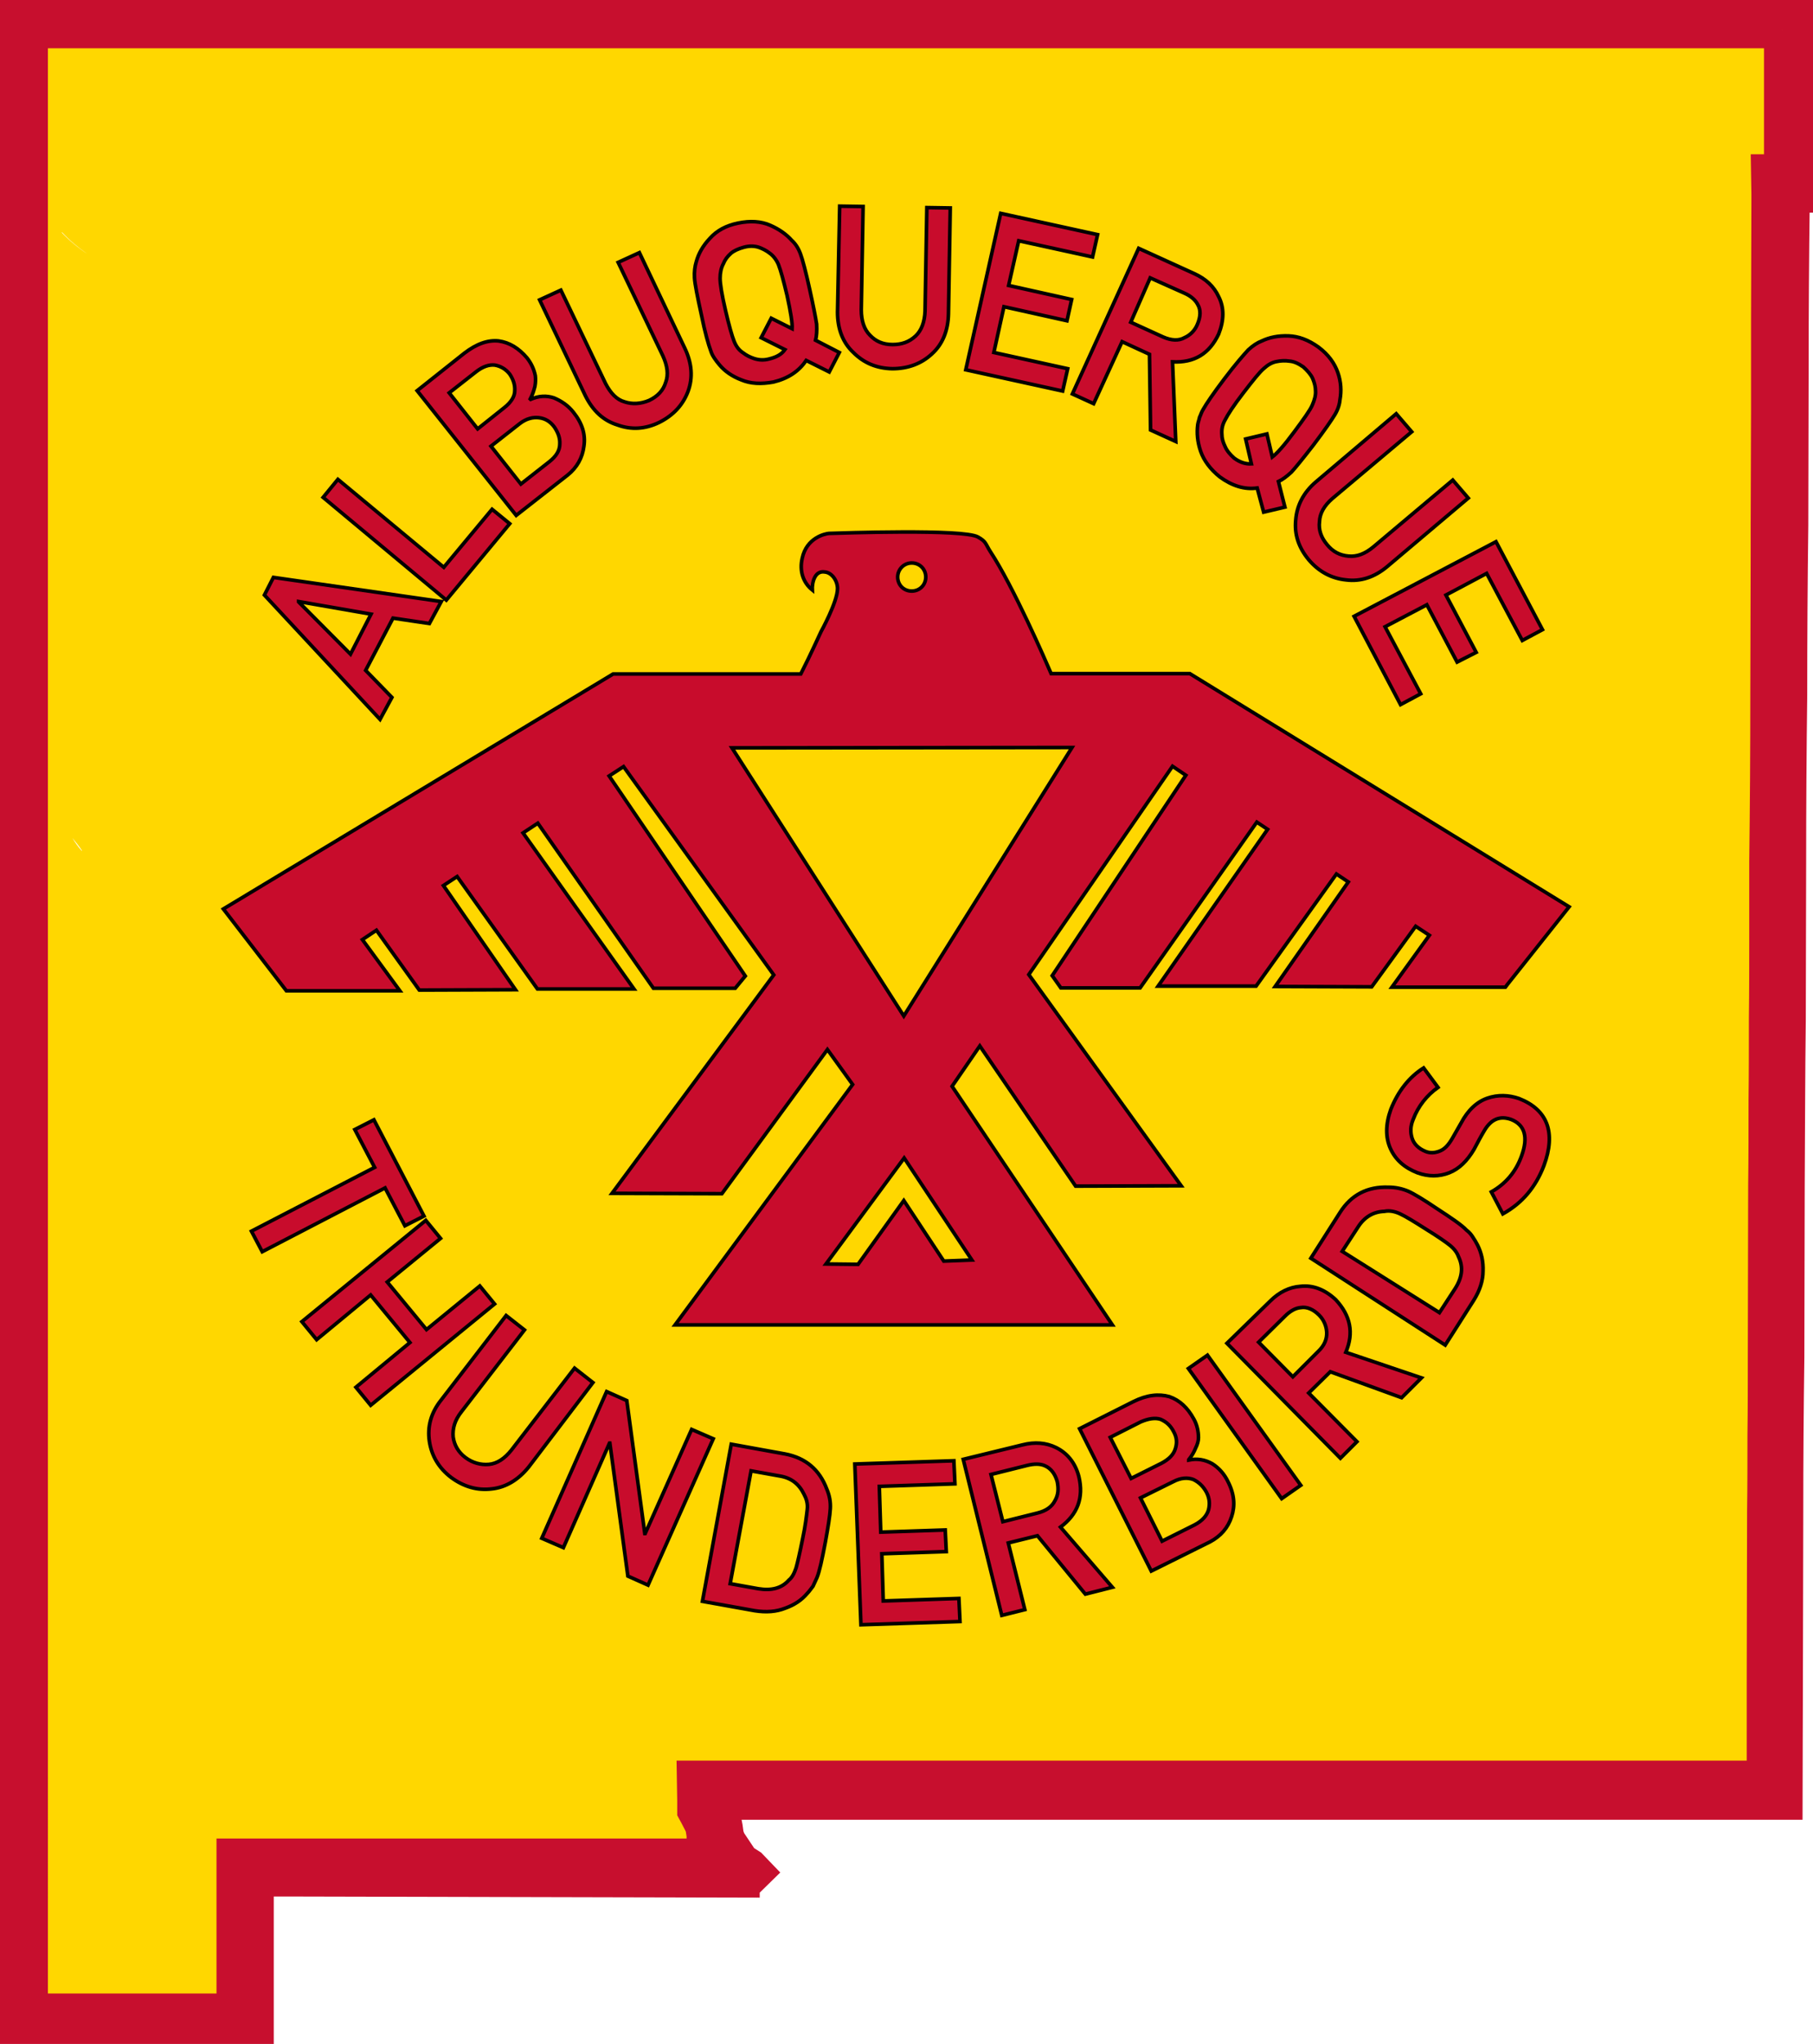 <svg xmlns="http://www.w3.org/2000/svg" xml:space="preserve" width="503.3" height="567.1"><path d="M127.1 95v562h68.5v-43.4h11.8c14.3 0 28.4.1 42.6.1 14.3 0 28.4.1 42.6.1 14.2 0 28.6.1 42.9.1l1 .4 1.1 1.1-4.9-5.1-1.1-.7-1.1-.1-1-.5-.8-.9-.6-1.1.6-.7-2-3-.6-1.6-.3-2.2-.4-2.1-1.8-3.5v-1.6h296.1c0-11 .1-21.9.1-32.7 0-15.7.1-31.5.1-47.4 0-14.5.1-28.9.3-43.2 0-15.7.1-31.5.1-47.1.1-15.5.1-31 .3-46.5 0-14.5.1-28.9.1-43.4 0-15.6.1-31.1.3-46.7 0-15.7.1-31.5.3-47.2 0-14.7.1-29.5.1-44.2 0-15.2.1-30.4.3-45.6v-1.9h3.4V95.2zm20.1 233.6c-1-1.1-1.9-2.4-2.6-3.6.9 1.1 1.8 2.2 2.6 3.4.1.1 0 .2 0 .2m-5.5-171.5v-.2c2 2.2 4.4 4.2 7.1 6.1-2.7-1.8-5.1-3.8-7.1-5.9" style="fill:gold" transform="translate(-124.5 -92.5)"/><path stroke-miterlimit="10" d="M619.2 100.9v39.4h-3.6l.1 6v1.6c0 11.4-.1 22.6-.1 34v24.7l-.1 31.1v8.5c0 12.9-.1 25.9-.1 38.7 0 15.6-.1 31.1-.3 46.7v20.5c0 7.6 0 15.2-.1 22.9 0 7.6 0 15.2-.1 22.9 0 7.9 0 15.7-.1 23.6 0 15.7-.1 31.5-.1 47.2 0 7.4 0 14.7-.1 22.1 0 7 0 14.1-.1 21.1 0 15.7-.1 31.5-.1 47.2V586h-297l.1 6.1v2.8l.6 1.1 1.4 2.7.3 1 .3 2v.7l.3.6.6 1.6.1.4v.6l1 2H189.6v43h-56.8V100.9h486.4M625 95H127v562.1h68.5v-43.4h11.8c14.3 0 28.4.1 42.6.1 14.3 0 28.4.1 42.6.1 14.2 0 28.6.1 42.9.1l1 .4 1.1 1.1-4.9-5.1-1.1-.7-1.1-.1-1-.5-.8-.9-.6-1.1.6-.7-2-3-.6-1.6-.3-2.2-.4-2.1-1.8-3.5v-1.6h296.4c0-11 .1-21.9.1-32.7 0-15.7.1-31.5.1-47.4 0-14.5.1-28.9.3-43.2 0-15.7.1-31.5.1-47.1.1-15.5.1-31 .3-46.5 0-14.5.1-28.9.1-43.4 0-15.6.1-31.1.3-46.7 0-15.7.1-31.5.3-47.2 0-14.7.1-29.5.1-44.2 0-15.2.1-30.4.3-45.6v-1.9h3.4v-5c-.3-15.9-.3-31.1-.3-46.5Z" style="fill:#c70f2e;stroke:#c70f2e;stroke-width:10;stroke-miterlimit:10" transform="translate(-124.5 -92.5)"/><path stroke-miterlimit="10" d="m228.5 416.4-5.5-10.5 5.3-2.7 13.9 26.7-5.3 2.7-5.5-10.5-34.1 17.7-3-5.7zm9.8 48.6-10.9-13.2-15 12.4-4.1-5 34.4-28.1 4.1 5-14.8 12.1 10.9 13.2 14.8-12.1 4.1 5-34.4 28.1-4.1-5zm26.7-7.5 5.1 4-17.5 22.7c-1.9 2.4-2.5 4.7-2.3 7 .3 2.2 1.4 4.2 3.4 5.7s4.3 2.1 6.5 1.9c2.3-.2 4.4-1.6 6.3-4l17.5-22.7 5.1 4-17.8 23.4c-2.9 3.6-6.4 5.7-10.3 6.1-4 .5-7.8-.6-11.3-3.2-3.4-2.6-5.4-6-6-10-.6-4 .4-7.9 3.3-11.5zm27.9 21.1 5.6 2.5 5 36.9h.1l12.9-28.9 6 2.6-18.1 40.6-5.6-2.5-5-36.9h-.1l-12.8 29-6-2.6zm34.6 14.6 14.9 2.7c5.8 1.1 9.6 4.4 11.6 9.7.8 1.9 1.1 3.6 1 5.5-.1 1.9-.6 5-1.4 9.4-.9 4.7-1.6 8-2.3 9.7-.4.9-.8 1.7-1.1 2.4-.5.6-1 1.4-1.6 2-1.6 1.9-3.6 3.2-6.1 4.1-2.5 1-5.3 1.2-8.5.7l-14.5-2.6zm-.3 38.7 7.8 1.4c3.6.6 6.5-.1 8.5-2.4.9-.7 1.5-1.9 2-3.4.4-1.4 1-4 1.8-8 .8-3.7 1.1-6.5 1.3-8.2.2-1.7-.3-3.1-.9-4.2-1.4-2.9-3.6-4.6-6.9-5.1l-7.8-1.4zm34.6-33.2 27.5-.9.3 6.4-21 .7.4 12.7 17.9-.6.3 6-17.9.6.4 13.1 21-.7.3 6.4-27.5.9zm30.1-1.3 16.4-4c3.5-.9 6.6-.6 9.3.7 3.1 1.5 5.4 4.2 6.4 8.1 1.4 5.9-.4 10.5-5.1 14l14.4 16.7-7.5 1.9-13.3-16.2-8.1 2 4.6 18.5-6.4 1.6zm11 17.3 9.6-2.4c2.4-.6 4-1.7 4.9-3.5.9-1.6 1-3.2.6-5.2-.6-2.2-1.8-3.7-3.4-4.4-1.3-.6-3-.6-5-.1l-10 2.5zm21.3-25.8 14.9-7.5c3.8-1.9 7.1-2.2 10-1.4 2.9 1 5.1 3.1 6.8 6.2.9 1.6 1.3 3.4 1.3 5.2 0 .9-.3 1.9-.8 2.9-.4 1-1 2.1-1.9 3.2v.1c2.4-.5 4.5-.1 6.5 1 1.9 1.2 3.4 2.9 4.4 5 1.8 3.5 2 6.7 1 9.7-1 3.1-3 5.4-6 7l-16.3 8.1zm8.5 2.4 5.8 11.4 8.4-4.2c2.1-1.1 3.4-2.4 3.9-4.1.5-1.6.4-3.1-.5-4.7-.8-1.6-2-2.7-3.6-3.4-1.5-.5-3.4-.2-5.5.7zm8.4 16.8 6 12 9-4.5c2.1-1.1 3.4-2.5 3.9-4.2.4-1.6.3-3.2-.6-4.9-.9-1.6-2-2.7-3.6-3.5-1.6-.6-3.5-.5-5.6.6zm13.3-35.9 5.3-3.7 25.9 36.1-5.3 3.7zm10.7-7 12-11.7c2.5-2.5 5.4-3.9 8.4-4.1 3.5-.4 6.8.9 9.8 3.7 4.1 4.4 5.1 9.2 2.8 14.6l21 7.1-5.5 5.5-19.8-7.2-6 5.9 13.4 13.5-4.6 4.6zm18.3 9.3 7-7c1.8-1.7 2.5-3.5 2.4-5.4-.1-1.7-.8-3.4-2.1-4.7-1.6-1.6-3.4-2.4-5.1-2.1-1.4.1-2.9.9-4.4 2.4l-7.3 7.2zm5-32.9 8.1-12.7c3.1-4.9 7.6-7.2 13.4-7 2 0 3.8.4 5.5 1.1 1.6.7 4.4 2.4 8.1 4.9 4 2.6 6.8 4.5 8.1 5.9.8.6 1.3 1.2 1.8 2 .4.6.9 1.4 1.3 2.2 1.1 2.2 1.6 4.6 1.5 7.2 0 2.6-.9 5.4-2.6 8.1l-7.9 12.4zm35.7 15.1 4.3-6.6c2-3.1 2.4-6 1-8.9-.4-1.1-1.1-2.1-2.3-3.1-1.1-.9-3.4-2.5-6.8-4.6-3.3-2.1-5.6-3.5-7.1-4.2-1.5-.7-3-1-4.4-.7-3.1.1-5.6 1.6-7.4 4.5l-4.3 6.6zm14.4-33.5c3.9-2.2 6.8-5.5 8.4-10 1.9-5.2.9-8.6-2.9-10.1-3.1-1.1-5.6-.1-7.5 3.2-.9 1.5-1.8 3.2-2.8 5.1-1.9 3.2-4.1 5.4-6.9 6.5-2.8 1.1-5.8 1.1-8.8 0-3.6-1.4-6.1-3.6-7.5-6.7-1.4-3.1-1.4-6.7.1-10.9 2-5 5-8.9 9.1-11.5l4 5.4c-3.1 2.2-5.5 5.2-6.9 8.9-.8 1.9-.8 3.6-.3 5.2s1.8 2.9 3.8 3.7c1.3.5 2.5.4 3.8-.1 1.4-.5 2.5-1.7 3.6-3.6.6-1 1.4-2.5 2.4-4.2 1.9-3.6 4.4-5.9 7.3-6.9 2.9-1 5.9-.9 8.8.1 7.9 3.1 10.3 9.4 6.9 18.6-2.3 6-6 10.4-11.4 13.4zM233.6 264l-7.6 14.5 7.3 7.5-3.3 6.1-32.1-34.5 2.5-4.9 46.6 6.7-3.3 6.1zm-6.1-1.1-20.1-3.5v.1l14.4 14.5zm-13.3-32.4 4.1-5 29.4 24.4 13.4-16.1 4.9 4-17.6 21.2zm26.1-29.6 13.1-10.4c3.4-2.6 6.5-3.7 9.5-3.4 3 .4 5.6 2 7.9 4.7 1.1 1.4 1.9 3 2.3 4.9.1.9.1 1.9-.1 3-.3 1.1-.6 2.2-1.3 3.5l.1.1c2.3-1 4.4-1.1 6.5-.4 2.1.9 3.9 2.1 5.4 4 2.4 3 3.4 6.1 2.9 9.4-.4 3.2-1.9 5.9-4.5 8l-14.3 11.2zm8.9.6 7.9 10 7.4-5.9c1.9-1.5 2.9-3.1 2.9-4.7.1-1.6-.4-3.1-1.4-4.6-1.1-1.4-2.5-2.2-4.1-2.5-1.6-.2-3.4.4-5.3 1.9zm11.6 14.8 8.3 10.5 7.9-6.2c1.9-1.5 2.9-3.1 2.9-4.9.1-1.7-.5-3.2-1.5-4.7-1.1-1.5-2.5-2.4-4.3-2.6-1.6-.2-3.5.2-5.4 1.7zm13.5-40.6 5.9-2.7 12.4 25.9c1.4 2.7 3.1 4.5 5.3 5.1 2.1.7 4.4.6 6.8-.4 2.3-1.1 3.9-2.7 4.6-5 .8-2.1.5-4.6-.8-7.4l-12.4-25.9 5.9-2.7 12.6 26.5c2 4.2 2.3 8.2.9 12-1.4 3.7-4 6.6-8 8.6-3.9 1.9-7.8 2.1-11.6.7-3.9-1.2-6.8-3.9-8.9-8.1zm74 16.8c-2 3-5 5-9.1 6-3.4.6-6.3.5-8.9-.6-2.6-1-4.6-2.4-6.1-4.2-.5-.6-.9-1.1-1.3-1.7-.4-.6-.8-1.2-1.1-2.2-.6-1.6-1.6-5-2.6-10-1.1-5-1.8-8.5-1.9-10.2-.1-1.7.1-3.2.5-4.5.6-2.2 1.8-4.4 3.8-6.5 1.9-2.1 4.4-3.5 7.8-4.2 3.4-.7 6.4-.5 8.9.6s4.5 2.5 6 4.2c1 .9 1.8 2.1 2.4 3.7.6 1.6 1.5 5 2.6 10 1 4.5 1.6 7.6 1.9 9.5.1 1.9 0 3.4-.3 4.5l6.6 3.4-2.8 5.4zm-12.5-6.3 2.8-5.4 5.8 2.9c.1-1.5-.4-4.6-1.4-9.2-1-4.2-1.8-7.1-2.4-8.6-.6-1.4-1.5-2.5-2.5-3.2-.9-.7-1.9-1.2-3-1.6-1.3-.4-2.6-.4-4.1 0-1.5.4-2.8 1-3.6 1.7-1 .9-1.6 1.7-2.1 2.9-.6 1.1-.9 2.5-.9 4 0 1.6.5 4.6 1.5 8.9 1 4.3 1.8 7.1 2.4 8.6.6 1.5 1.4 2.5 2.5 3.2.9.7 1.9 1.2 3.1 1.6 1.3.4 2.6.5 4.1.1 2-.5 3.4-1.2 4.4-2.6zm21.8-36.5 6.5.1-.5 28.7c0 3 .8 5.4 2.4 7 1.6 1.7 3.6 2.6 6.3 2.6 2.5 0 4.6-.7 6.4-2.4 1.6-1.5 2.5-3.9 2.6-6.9l.5-28.7 6.5.1-.5 29.4c-.1 4.6-1.6 8.4-4.6 11.1-2.9 2.7-6.6 4.1-11 4.1-4.4-.1-7.9-1.6-10.8-4.5-2.9-2.7-4.4-6.5-4.4-11.2zm44.7 2 26.9 5.9-1.4 6.2-20.5-4.5-2.8 12.4 17.5 3.9-1.3 5.9-17.5-3.9-2.8 12.7 20.5 4.5-1.4 6.2-26.9-5.9zm38.3 9.7 15.4 7c3.3 1.5 5.5 3.6 6.8 6.4 1.6 3.1 1.5 6.6 0 10.4-2.6 5.5-6.8 8-12.8 7.7l.9 22.1-7-3.2-.3-21-7.6-3.5-7.9 17.2-5.9-2.7zm-2.2 20.5 9 4.1c2.3 1 4.3 1.1 5.9.2 1.6-.7 2.9-2 3.6-3.7.9-2.1 1-4 .1-5.5-.6-1.2-1.9-2.4-3.8-3.2l-9.4-4.2zm35.1 46c-3.5.5-7-.6-10.4-3.1-2.6-2.1-4.4-4.5-5.3-7.1-.9-2.6-1.1-5.1-.8-7.4.1-.7.4-1.4.5-2 .3-.6.5-1.4 1-2.2.9-1.6 2.8-4.4 5.9-8.5 3.1-4.1 5.4-6.7 6.6-8 1.3-1.2 2.5-2 3.8-2.5 2.1-1 4.5-1.5 7.4-1.4 2.8.1 5.5 1.1 8.3 3.1 2.8 2.1 4.5 4.5 5.4 7.1.9 2.6 1 5.1.6 7.4-.1 1.2-.5 2.7-1.4 4.2-.9 1.5-2.9 4.4-6 8.5-2.8 3.6-4.9 6.2-6.1 7.5-1.3 1.2-2.5 2.1-3.6 2.6l1.8 7.1-5.9 1.4zm-3.2-13.6 5.9-1.4 1.5 6.4c1.3-1 3.3-3.2 6.1-7 2.6-3.5 4.4-6 5-7.4.6-1.4 1-2.7.9-4 0-1.1-.3-2.2-.8-3.4-.5-1.1-1.5-2.2-2.6-3.2-1.3-.9-2.5-1.5-3.8-1.6-1.3-.2-2.5-.1-3.5.1-1.3.2-2.5.9-3.6 1.9-1.3 1.1-3.1 3.4-5.8 6.9-2.7 3.5-4.3 6-5 7.4-.8 1.4-1 2.7-.9 4 0 1.1.3 2.2.9 3.4.5 1.2 1.4 2.2 2.5 3.2 1.6 1.2 3.3 1.7 4.8 1.6zm41.8-7 4.3 5-22 18.5c-2.3 2-3.5 4.1-3.6 6.4-.3 2.4.5 4.5 2.1 6.4 1.6 2 3.6 3 6 3.2 2.3.2 4.5-.6 6.9-2.6l22-18.5 4.3 5-22.5 19c-3.6 3-7.4 4.2-11.4 3.7-4-.4-7.5-2.2-10.4-5.6-2.8-3.4-4-7-3.6-11 .3-4 2.1-7.6 5.6-10.6zm27.7 35.5 12.9 24.4-5.6 3-9.9-18.6-11.3 6 8.4 15.9-5.3 2.7-8.4-15.9-11.6 6.1 9.9 18.6-5.6 3-12.9-24.5z" style="fill:#c80c2c;stroke:#000;stroke-miterlimit:10" transform="translate(-124.5 -92.5)"/><path stroke-miterlimit="10" d="m435.6 251.6-105.3-64.7h-38.5c-1.5-3.5-10.5-24.2-16.9-33.9-1.4-2.2-1.1-2.7-3.4-4-4-2.3-38.1-1.1-41.4-1-1.1.1-6.2 1.2-7.4 6.9-.8 3.5.2 6.7 2.8 8.8-.1-1.9.6-5.5 3.5-5 2 .2 3.5 2.5 3.5 4.6 0 3.7-4.6 12-4.6 12s-2.9 6.4-5.6 11.7h-52.1L62 252.2l17.5 22.7H111l-10.4-14.2 3.9-2.6 11.9 16.6 26.7-.1-20-28.9 3.8-2.5 22.3 31.2H176l-30.8-43.3 4.1-2.7 32.1 45.8h22.7l2.8-3.4-37.8-55.5 4-2.6 41.7 57.8-44.9 60.6 30.5.1 29.3-40 7 9.7-49.3 66.7h121.4l-44.5-66.2 7.7-11.2 26.6 38.9 29.3-.1-42.3-58.6 39.9-57.8 3.7 2.5-37.1 55.6 2.4 3.4h22l32.4-46 3 2-30.4 43.5h27.2l22.3-31.1 3.3 2.2-20.3 29 26.8.1L393 257l3.8 2.5-10.4 14.4h31.5l.6-.8zm-182.5-95.4c2.2 0 3.9 1.7 3.9 3.9s-1.7 3.9-3.9 3.9-3.9-1.7-3.9-3.9c0-2.1 1.7-3.9 3.9-3.9zm8.9 193.7-11.1-16.8-12.7 17.7-8.9-.1 21.7-29.4 18.8 28.3zm-11.1-68-47.7-74.4 94.4-.1z" style="fill:#c80c2c;stroke:#000;stroke-miterlimit:10"/></svg>